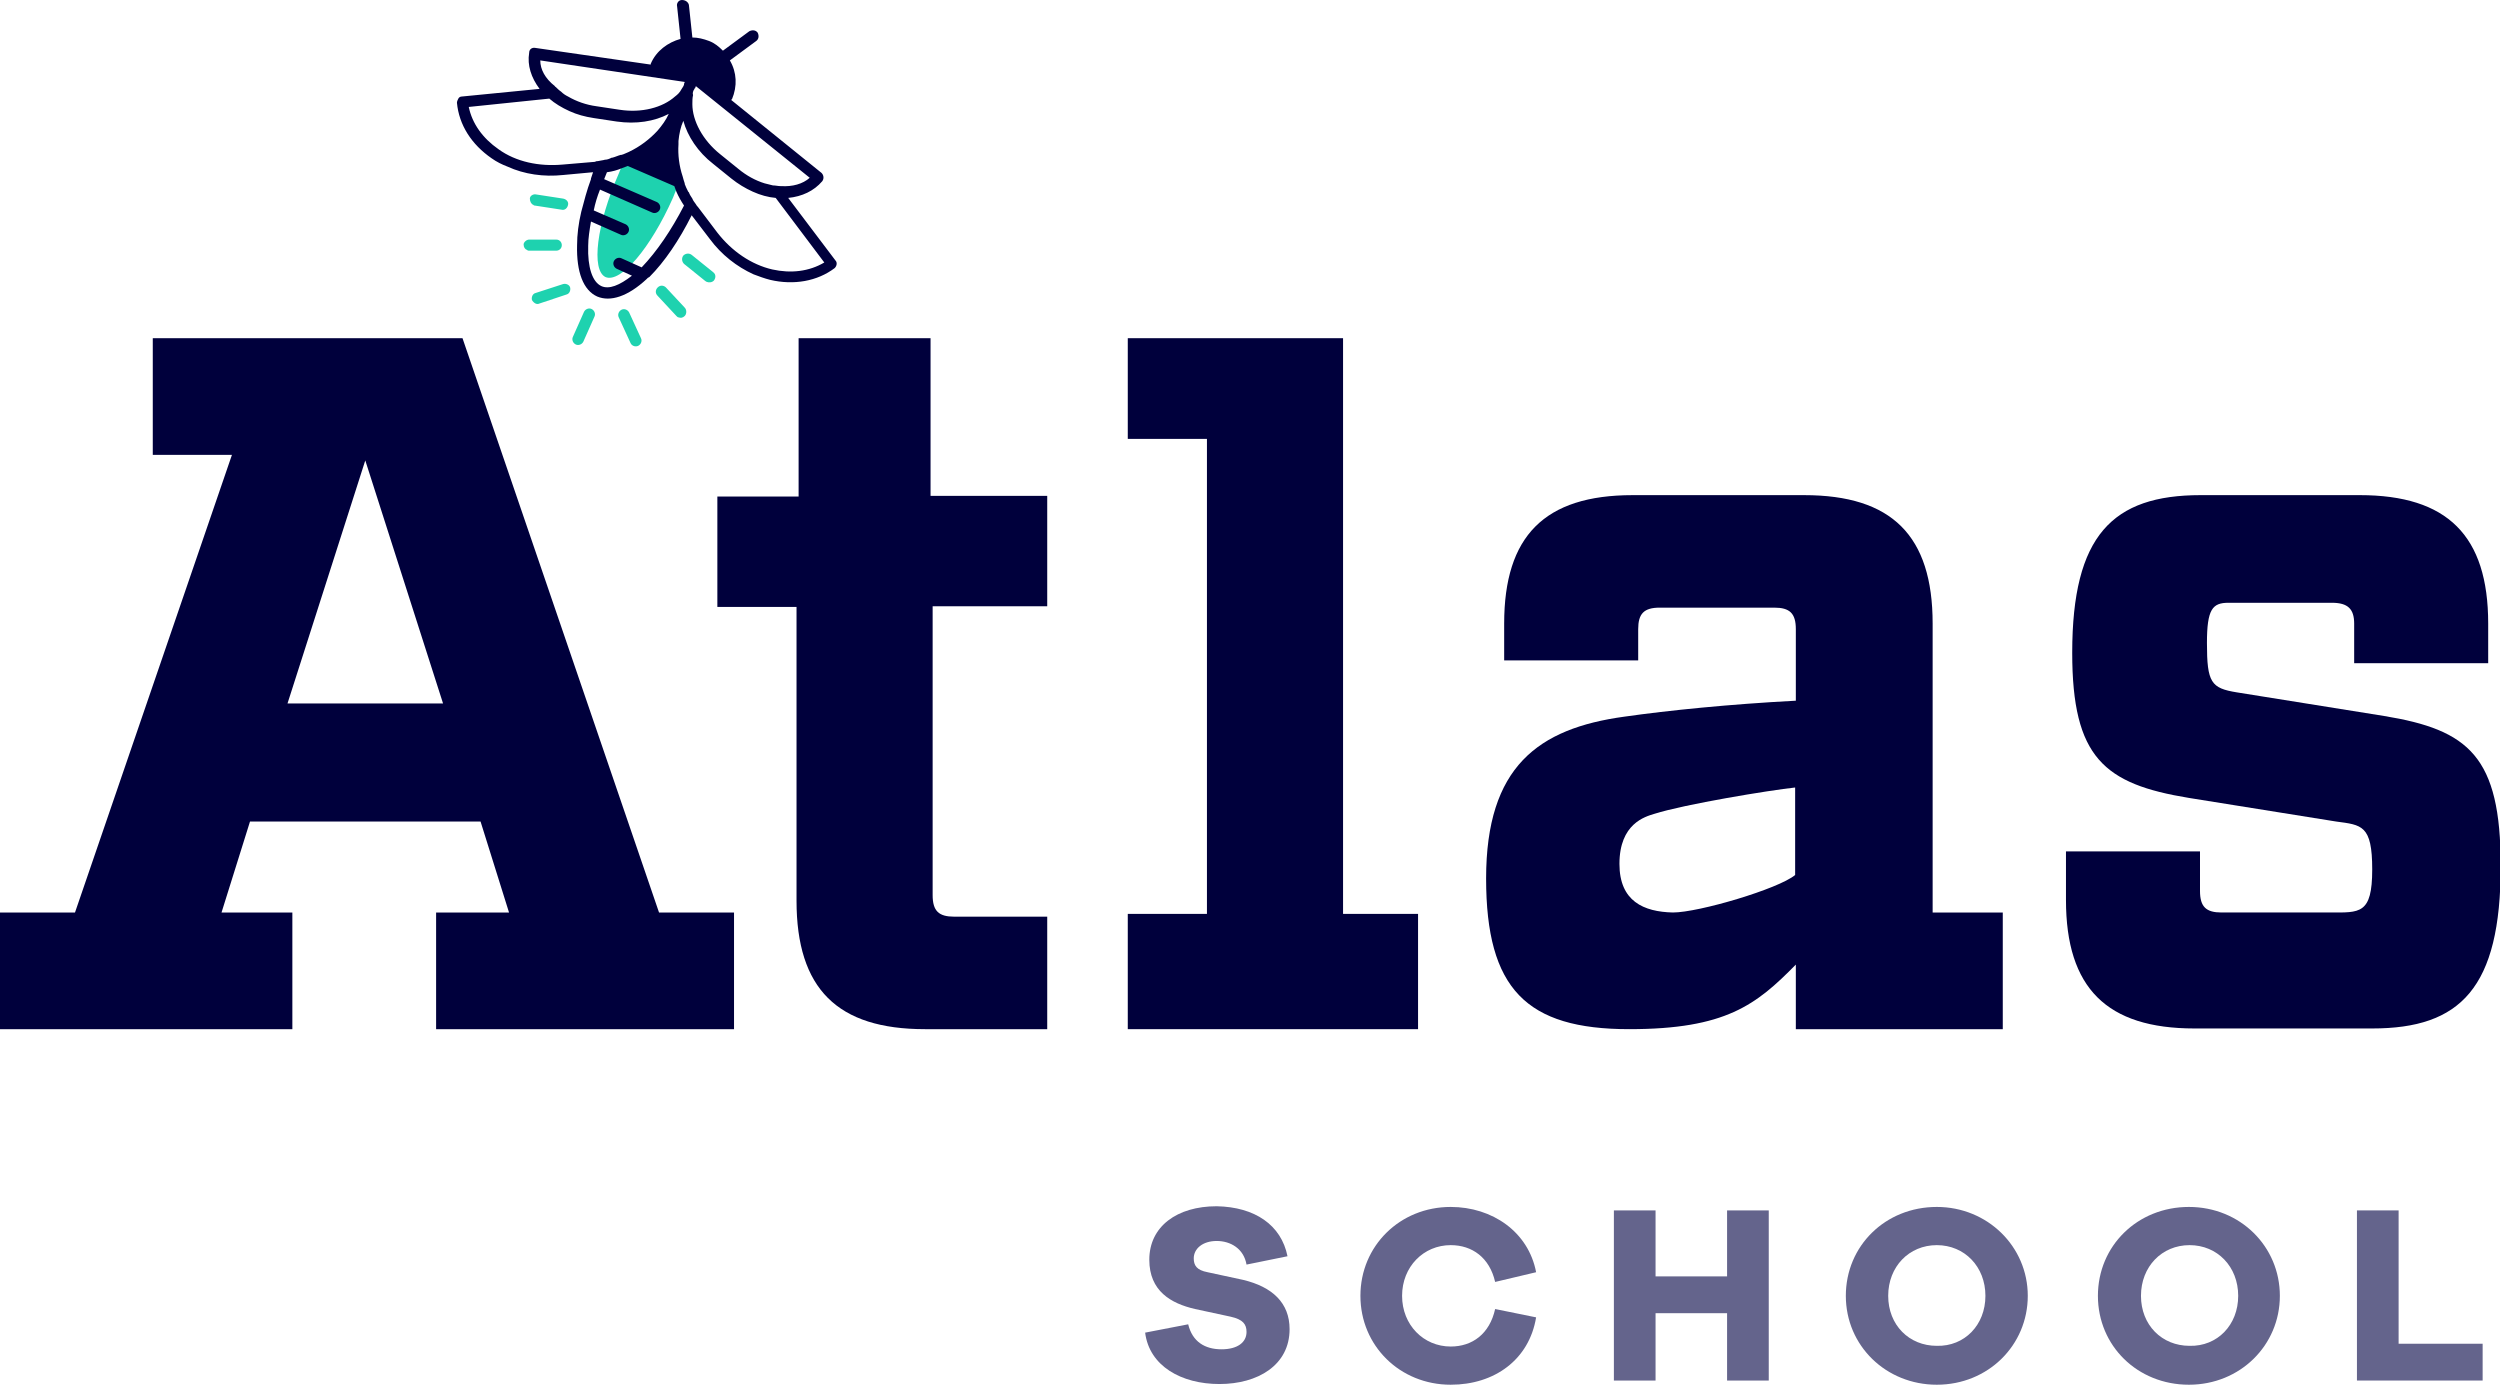 <?xml version="1.0" encoding="UTF-8"?>
<!-- Generator: Adobe Illustrator 28.0.0, SVG Export Plug-In . SVG Version: 6.00 Build 0)  -->
<svg version="1.1" id="Layer_1" xmlns="http://www.w3.org/2000/svg" xmlns:xlink="http://www.w3.org/1999/xlink" x="0px" y="0px" viewBox="0 0 360 199.4" style="enable-background:new 0 0 360 199.4;" xml:space="preserve">
<style type="text/css">
	.st0{fill:#00003C;}
	.st1{fill:#64648C;}
	.st2{fill:#1ED2AF;}
</style>
<g>
	<g>
		<g>
			<g>
				<path class="st0" d="M105.7,131.4v16.8H62.8v-16.8h10.5l-4.1-13.1H36l-4.1,13.1h10.2v16.8H0v-16.8h10.8l22.6-65.9H22V48.7h44.6      l28.3,82.7H105.7z M63.8,101.3l-11.2-35l-11.2,35H63.8z"/>
				<path class="st0" d="M134.3,128.9c0,2.3,0.9,3.1,3.1,3.1h13.4v16.2h-17.6c-12.6,0-18.5-5.8-18.5-18.5V87.4h-11.4V71.5H115V48.7      h19v22.7h16.8v15.9h-16.5V128.9z"/>
				<path class="st0" d="M204.2,131.6v16.6h-41.8v-16.6h11.4V63.2h-11.4V48.7h31v82.9H204.2z"/>
				<path class="st0" d="M288.4,131.6v16.6h-29.8v-9.3c-5.7,5.8-10.1,9.3-24,9.3c-14.8,0-20.6-5.8-20.6-21.7      c0-16.1,7.5-21.6,19.9-23.3c6.3-0.9,15.2-1.8,24.7-2.3V90.6c0-2.3-0.9-3.1-3.1-3.1h-16.5c-2.3,0-3.1,0.9-3.1,3.1v4.5h-19.3v-5.3      c0-12.6,5.8-18.5,18.5-18.5h24.7c12.6,0,18.5,5.8,18.5,18.5v41.6H288.4z M258.5,113.4c-3.7,0.4-15.9,2.4-20.3,3.8      c-1.3,0.4-5,1.4-5,7.2c0,5.4,3.5,6.9,7.7,7c3.7,0,15.2-3.4,17.6-5.4C258.5,126,258.5,116.5,258.5,113.4z"/>
				<path class="st0" d="M335.8,86.8h-14.9c-2.3,0-3.1,0.9-3.1,5.8c0,5.7,0.6,6.5,4.3,7.1l21.2,3.4c12.2,2,16.8,5.8,16.8,21.6      c0,17.6-5.8,23.4-18.5,23.4h-25.6c-12.6,0-18.5-5.8-18.5-18.5v-7h19.3v5.7c0,2.3,0.9,3.1,3.1,3.1h15.6c4.3,0,6.1,0.3,6.1-6.2      c0-6.4-1.5-6.4-5.2-6.9l-21.2-3.4c-12.2-2-16.8-5.8-16.8-20.9c0-16.9,5.8-22.7,18.5-22.7h22.9c12.6,0,18.5,5.8,18.5,18.5v5.7      H339v-5.7C339,87.7,338.1,86.8,335.8,86.8z"/>
			</g>
			<g>
				<path class="st1" d="M185.4,180.9l-5.9,1.2c-0.4-2.3-2.3-3.4-4.3-3.4c-2,0-3.3,1.1-3.3,2.5c0,1,0.4,1.7,2,2l5.1,1.1      c4.2,1,6.7,3.3,6.7,7.1c0,5.2-4.6,7.9-10.1,7.9c-5.5,0-10.1-2.6-10.7-7.4l6.2-1.2c0.6,2.5,2.4,3.6,4.8,3.6c2.3,0,3.6-1,3.6-2.5      c0-1.1-0.5-1.8-2.3-2.2l-5.1-1.1c-3.5-0.8-6.6-2.6-6.6-7.1c0-4.8,4-7.7,9.7-7.7C180.7,173.8,184.5,176.4,185.4,180.9z"/>
				<path class="st1" d="M208.9,199.4c-7.3,0-13-5.6-13-12.8c0-7.2,5.7-12.8,13-12.8c6,0,11.2,3.6,12.3,9.4l-5.9,1.4      c-0.8-3.5-3.3-5.3-6.4-5.3c-3.9,0-7,3.1-7,7.3c0,4.2,3.1,7.3,7,7.3c3.1,0,5.6-1.8,6.4-5.4l5.9,1.2      C220.2,195.8,215.2,199.4,208.9,199.4z"/>
				<path class="st1" d="M248.7,198.8v-9.7h-10.3v9.7h-6v-24.5h6v9.5h10.3v-9.5h6v24.5H248.7z"/>
				<path class="st1" d="M292,186.6c0,7.1-5.7,12.8-13.1,12.8c-7.3,0-13.1-5.6-13.1-12.8c0-7.2,5.7-12.8,13.1-12.8      C286.2,173.8,292,179.5,292,186.6z M285.9,186.6c0-4.2-3-7.3-7-7.3c-4,0-7,3.1-7,7.3c0,4.2,3,7.2,7,7.2      C282.9,193.9,285.9,190.8,285.9,186.6z"/>
				<path class="st1" d="M328.3,186.6c0,7.1-5.7,12.8-13.1,12.8s-13.1-5.6-13.1-12.8c0-7.2,5.7-12.8,13.1-12.8      S328.3,179.5,328.3,186.6z M322.3,186.6c0-4.2-3-7.3-7-7.3c-4,0-7,3.1-7,7.3c0,4.2,3,7.2,7,7.2      C319.3,193.9,322.3,190.8,322.3,186.6z"/>
				<path class="st1" d="M339.4,198.8v-24.5h6v19.2h12.1v5.3H339.4z"/>
			</g>
		</g>
	</g>
	<g>
		<g>
			<path class="st2" d="M89.9,23.1l-0.2,0.4l-0.6,1.5c-3.2,7.3-4,13.9-1.9,14.9c2.2,0.9,6.5-4.2,9.7-11.4l0.6-1.5l0.2-0.4L89.9,23.1     z"/>
			<g>
				<path class="st2" d="M85.2,44.5c-0.4-0.2-0.9,0-1.1,0.4l-1.6,3.6c-0.2,0.4,0,0.9,0.4,1.1c0.4,0.2,0.9,0,1.1-0.4l1.6-3.6      C85.8,45.2,85.6,44.7,85.2,44.5z"/>
				<path class="st2" d="M90.6,45c-0.2-0.4-0.7-0.6-1.1-0.4c-0.4,0.2-0.6,0.7-0.4,1.1l1.7,3.7c0.1,0.2,0.2,0.3,0.4,0.4      c0.2,0.1,0.5,0.1,0.7,0c0.4-0.2,0.6-0.7,0.4-1.1L90.6,45z"/>
				<path class="st2" d="M102.7,39.2l-3.1-2.5c-0.4-0.3-0.9-0.2-1.2,0.1c-0.3,0.4-0.2,0.9,0.1,1.2l3.1,2.5c0.1,0,0.1,0.1,0.2,0.1      c0.3,0.1,0.7,0.1,1-0.2C103.1,40,103.1,39.5,102.7,39.2z"/>
				<path class="st2" d="M98.6,44.3l-2.7-2.9c-0.3-0.3-0.8-0.4-1.2,0c-0.3,0.3-0.4,0.8,0,1.2l2.7,2.9c0.1,0.1,0.2,0.2,0.3,0.2      c0.3,0.1,0.6,0.1,0.9-0.2C98.9,45.2,98.9,44.6,98.6,44.3z"/>
				<path class="st2" d="M81.1,40.9c0.4-0.1,0.9,0.1,1,0.5c0.1,0.4-0.1,0.9-0.5,1l-3.9,1.3c-0.2,0.1-0.4,0.1-0.6,0      c-0.2-0.1-0.4-0.3-0.5-0.5c-0.1-0.4,0.1-0.9,0.5-1L81.1,40.9z"/>
				<path class="st2" d="M77.2,28l3.9,0.6c0.5,0.1,0.8,0.5,0.7,0.9c-0.1,0.5-0.5,0.8-0.9,0.7L77,29.6c-0.1,0-0.1,0-0.2-0.1      c-0.3-0.1-0.5-0.5-0.5-0.9C76.3,28.2,76.8,27.9,77.2,28z"/>
				<path class="st2" d="M76.2,34.5l3.9,0c0.5,0,0.8,0.4,0.8,0.8c0,0.5-0.4,0.8-0.8,0.8l-3.9,0c-0.1,0-0.2,0-0.3-0.1      c-0.3-0.1-0.5-0.4-0.5-0.8C75.4,34.9,75.8,34.5,76.2,34.5z"/>
			</g>
		</g>
		<g>
			<path class="st0" d="M120.3,37.5l-6.8-9c2-0.2,3.7-1,4.9-2.4c0.3-0.4,0.2-0.9-0.1-1.2l-13-10.5c0,0,0-0.1,0.1-0.1     c0.8-1.9,0.7-3.9-0.3-5.6c0,0,0,0,0,0l3.8-2.8c0.4-0.3,0.4-0.8,0.2-1.2c-0.3-0.4-0.8-0.4-1.2-0.2l-3.8,2.8     c-0.6-0.6-1.2-1.1-2-1.4c-0.8-0.3-1.6-0.5-2.4-0.5l-0.5-4.7C99.1,0.3,98.7,0,98.2,0c-0.5,0-0.8,0.5-0.7,0.9L98,5.6     c-1.8,0.5-3.5,1.7-4.3,3.6c0,0,0,0.1,0,0.1L77.1,6.9c-0.5-0.1-0.9,0.2-0.9,0.7c-0.3,1.8,0.3,3.6,1.5,5.2l-11.2,1.1     c-0.2,0-0.4,0.1-0.5,0.3c-0.1,0.2-0.2,0.4-0.2,0.6c0.3,3.2,2.1,6,5,8c0.7,0.5,1.5,0.9,2.3,1.2c2.4,1.1,5.2,1.5,8,1.2l4.3-0.4     c-0.1,0.3-0.2,0.6-0.3,0.9c0,0,0,0.1,0,0.1c-0.6,1.6-1,3.2-1.4,4.7c-0.4,1.7-0.6,3.3-0.6,4.8c-0.1,3.9,0.9,6.5,2.9,7.4     c1.9,0.8,4.4,0,7.1-2.5c0,0,0.1-0.1,0.1-0.1c0,0,0,0,0.1-0.1c0.1,0,0.1-0.1,0.2-0.1c2.2-2.2,4.3-5.3,6.1-8.9l2.6,3.4     c1.7,2.3,3.9,4,6.3,5.1c0.8,0.3,1.6,0.6,2.4,0.8c3.4,0.8,6.8,0.2,9.3-1.7C120.5,38.3,120.6,37.8,120.3,37.5z M100,12.8     c0,0,0-0.1,0.1-0.1c0-0.1,0.1-0.2,0.1-0.3l16.4,13.2c-1,0.9-2.5,1.3-4.1,1.2c0,0-0.1,0-0.1,0c-0.4,0-0.7-0.1-1.1-0.1     c-0.4-0.1-0.8-0.2-1.2-0.3c-1.3-0.4-2.6-1.1-3.8-2.1l-2.6-2.1c-2.5-2-4-4.8-4-7.2c0-0.5,0-0.9,0.1-1.3l0,0     C99.7,13.4,99.8,13.1,100,12.8C99.9,12.9,100,12.9,100,12.8L100,12.8z M77.8,8.7l20.8,3.1c0,0.1-0.1,0.2-0.1,0.3l0,0     c0,0,0,0.1,0,0.1c-0.1,0.3-0.3,0.5-0.4,0.7c-0.2,0.4-0.5,0.7-0.9,1c-1.8,1.6-4.8,2.4-8,1.9l-3.3-0.5c-1.5-0.2-2.9-0.7-4.1-1.4     c-0.4-0.2-0.7-0.4-1-0.7c-0.3-0.2-0.6-0.5-0.8-0.7c0,0-0.1,0-0.1-0.1C78.5,11.3,77.8,10,77.8,8.7z M87.1,23     c-0.3,0.1-0.6,0.1-1,0.2c-0.1,0-0.3,0-0.4,0.1L81,23.7c-3.4,0.3-6.7-0.4-9.2-2.2c-2.3-1.6-3.8-3.7-4.3-6.1l11.6-1.2     c0.8,0.7,1.8,1.3,2.9,1.8c1.1,0.5,2.2,0.8,3.5,1l3.3,0.5c2.8,0.4,5.4,0,7.5-1.1c-0.4,0.9-1,1.7-1.6,2.4l0,0     c-1.1,1.2-2.5,2.3-4.2,3.1c-0.3,0.1-0.6,0.3-1,0.4c0,0-0.1,0-0.1,0c-0.4,0.1-0.8,0.3-1.2,0.4l-0.1,0C87.7,22.9,87.4,23,87.1,23z      M92.4,38.5l-2.9-1.3c-0.4-0.2-0.9,0-1.1,0.4c-0.2,0.4,0,0.9,0.4,1.1c0,0,2.2,1,2.2,1c-1.8,1.4-3.3,2-4.4,1.5     c-1.3-0.6-2-2.7-1.9-5.8c0-1.1,0.2-2.3,0.4-3.5l4.3,1.9c0.4,0.2,0.9,0,1.1-0.4c0.2-0.4,0-0.9-0.4-1.1l-4.6-2c0.2-1,0.5-2,0.9-3     l0,0l7.5,3.3c0.4,0.2,0.9,0,1.1-0.4c0.2-0.4,0-0.9-0.4-1.1l-7.6-3.3c0.1-0.3,0.3-0.7,0.4-1c0.8-0.1,1.5-0.3,2.2-0.6     c0.3-0.1,0.5-0.2,0.8-0.3l6.7,2.9c0.1,0.3,0.2,0.5,0.3,0.8c0.3,0.7,0.7,1.4,1.1,2C96.7,33.1,94.6,36.2,92.4,38.5z M111.2,38.8     c-3-0.7-5.8-2.6-7.9-5.3l-2.8-3.7c-0.1-0.1-0.2-0.2-0.3-0.4c-0.2-0.3-0.4-0.5-0.5-0.8c-0.2-0.3-0.4-0.6-0.5-0.9l-0.1-0.1     c-0.2-0.4-0.4-0.8-0.5-1.1c0,0,0-0.1,0-0.1c-0.1-0.3-0.2-0.6-0.3-1c-0.5-1.5-0.7-3.1-0.6-4.6c0-0.2,0-0.3,0-0.5     c0.1-1,0.3-2,0.7-2.9c0.6,2.2,2.1,4.5,4.3,6.2l2.6,2.1c1,0.8,2,1.4,3.1,1.9c1.1,0.5,2.2,0.8,3.3,0.9l7,9.3     C116.5,39.1,113.9,39.4,111.2,38.8z"/>
		</g>
	</g>
</g>
</svg>